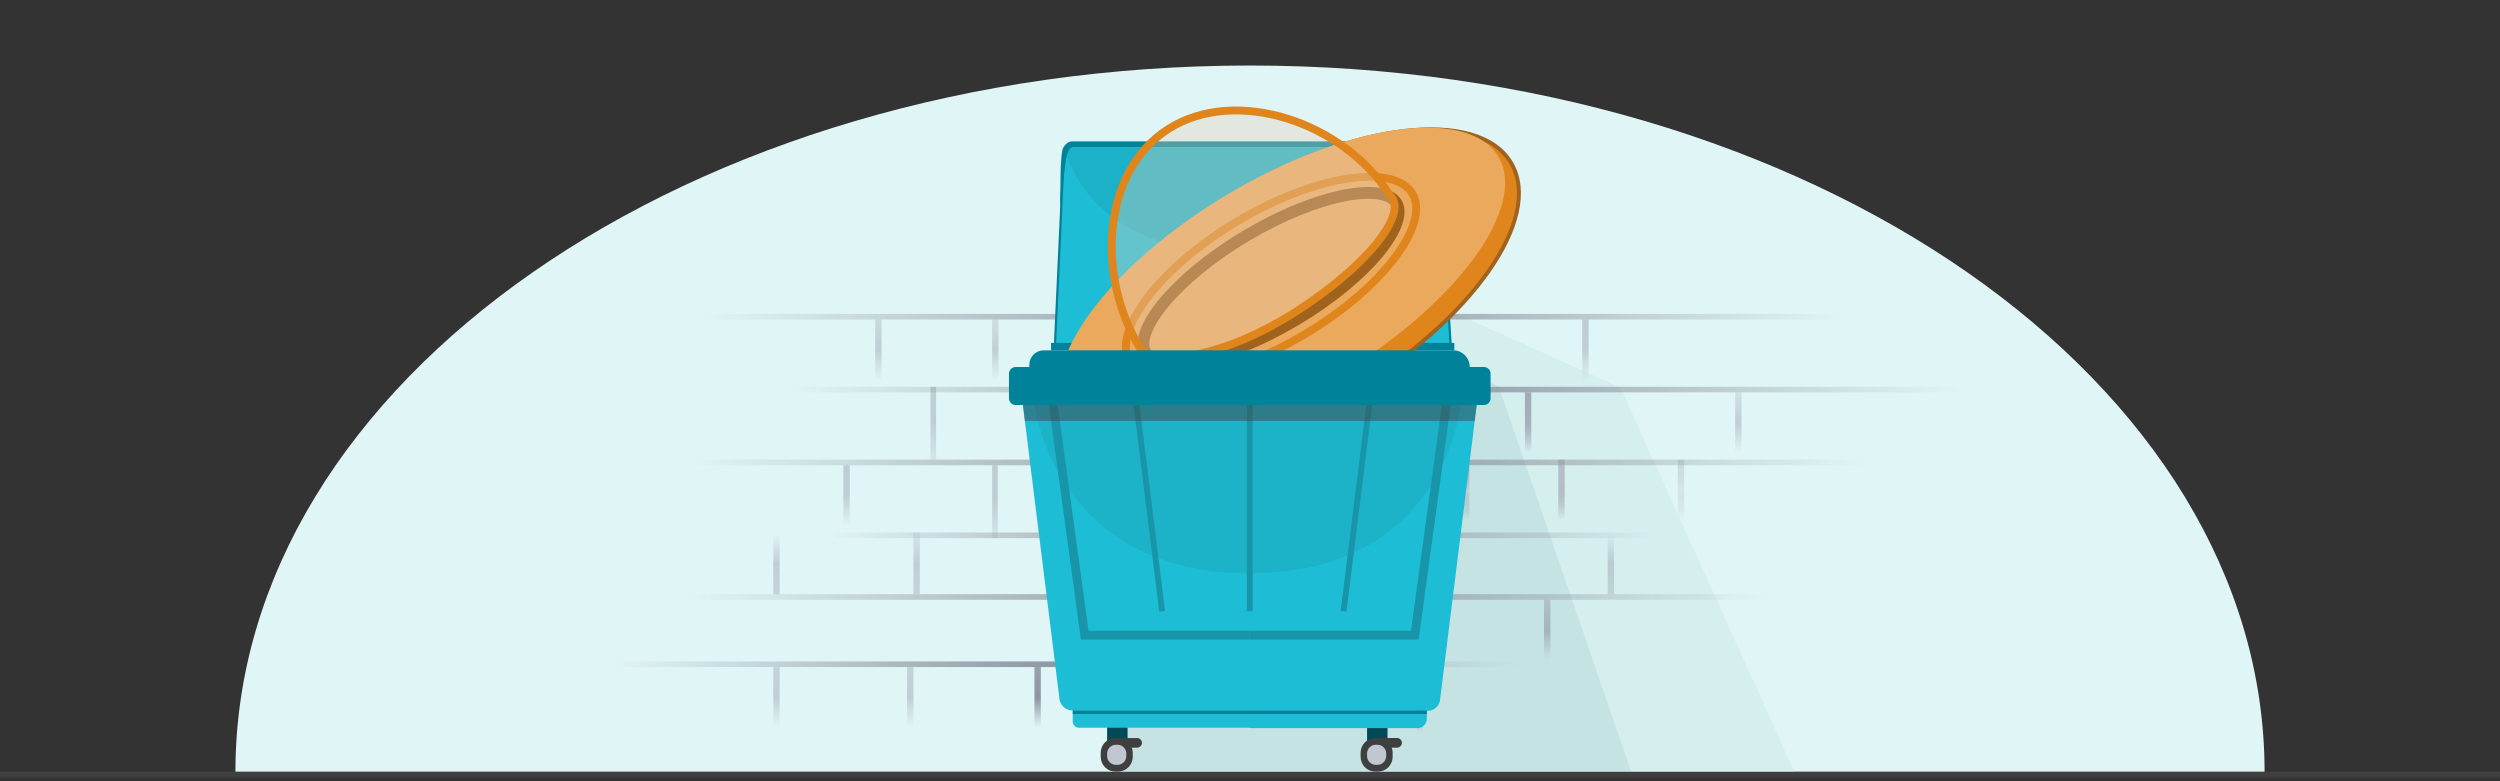 <svg width="528" height="165" viewBox="0 0 528 165" fill="none" xmlns="http://www.w3.org/2000/svg">
<rect x="0" y="0" width="528" height="165" fill="#333333" stroke="none"/>
<path d="M478.279 163.004C398.225 163.004 375.12 163.004 256.778 163.004C138.435 163.004 117.136 163.004 49.723 163.004C49.723 80.622 145.658 13.838 264.001 13.838C382.343 13.838 478.279 80.622 478.279 163.004Z" fill="#E0F5F5"/>
<path d="M342.225 81.899L234 33L234 163L379 163L342.225 81.899Z" fill="#D5EEEE"/>
<path d="M316.58 81.764L234.404 32.78L234.404 163.004L344.503 163.004L316.58 81.764Z" fill="#C6E3E3"/>
<rect x="124.305" y="139.695" width="201.794" height="1.184" fill="url(#paint0_linear_1635_1982)"/>
<rect x="139.104" y="125.489" width="239.462" height="1.184" fill="url(#paint1_linear_1635_1982)"/>
<rect x="170.475" y="112.467" width="183.498" height="1.184" fill="url(#paint2_linear_1635_1982)"/>
<rect x="327.443" y="126.673" width="13.022" height="1.345" transform="rotate(90 327.443 126.673)" fill="url(#paint3_linear_1635_1982)" fill-opacity="0.6"/>
<rect x="323.408" y="82.87" width="13.022" height="1.345" transform="rotate(90 323.408 82.87)" fill="url(#paint4_linear_1635_1982)"/>
<rect x="355.695" y="97.076" width="13.022" height="1.345" transform="rotate(90 355.695 97.076)" fill="url(#paint5_linear_1635_1982)" fill-opacity="0.4"/>
<rect x="330.457" y="97.076" width="13.022" height="1.345" transform="rotate(90 330.457 97.076)" fill="url(#paint6_linear_1635_1982)"/>
<rect x="310.332" y="97.076" width="13.022" height="1.345" transform="rotate(90 310.332 97.076)" fill="url(#paint7_linear_1635_1982)"/>
<rect x="186.188" y="67.48" width="13.022" height="1.345" transform="rotate(90 186.188 67.48)" fill="url(#paint8_linear_1635_1982)" fill-opacity="0.4"/>
<rect x="210.889" y="67.48" width="13.022" height="1.345" transform="rotate(90 210.889 67.48)" fill="url(#paint9_linear_1635_1982)" fill-opacity="0.4"/>
<rect x="335.516" y="67.48" width="13.022" height="1.345" transform="rotate(90 335.516 67.48)" fill="url(#paint10_linear_1635_1982)" fill-opacity="0.6"/>
<rect x="367.803" y="82.87" width="13.022" height="1.345" transform="rotate(90 367.803 82.87)" fill="url(#paint11_linear_1635_1982)" fill-opacity="0.4"/>
<rect x="277.668" y="126.672" width="13.022" height="1.345" transform="rotate(90 277.668 126.672)" fill="url(#paint12_linear_1635_1982)"/>
<rect x="277.668" y="82.87" width="13.022" height="1.345" transform="rotate(90 277.668 82.87)" fill="url(#paint13_linear_1635_1982)"/>
<rect x="235.965" y="66.296" width="13.022" height="1.345" transform="rotate(90 235.965 66.296)" fill="url(#paint14_linear_1635_1982)"/>
<rect x="274.979" y="98.26" width="13.022" height="1.345" transform="rotate(90 274.979 98.26)" fill="url(#paint15_linear_1635_1982)"/>
<rect x="219.82" y="140.879" width="13.022" height="1.345" transform="rotate(90 219.82 140.879)" fill="url(#paint16_linear_1635_1982)"/>
<rect x="164.664" y="140.879" width="13.022" height="1.345" transform="rotate(90 164.664 140.879)" fill="url(#paint17_linear_1635_1982)" fill-opacity="0.4"/>
<rect x="192.914" y="140.879" width="13.022" height="1.345" transform="rotate(90 192.914 140.879)" fill="url(#paint18_linear_1635_1982)" fill-opacity="0.4"/>
<rect x="163.318" y="125.489" width="13.022" height="1.345" transform="rotate(-90 163.318 125.489)" fill="url(#paint19_linear_1635_1982)" fill-opacity="0.4"/>
<rect x="179.461" y="98.26" width="13.022" height="1.345" transform="rotate(90 179.461 98.26)" fill="url(#paint20_linear_1635_1982)" fill-opacity="0.4"/>
<rect x="210.727" y="98.26" width="15.39" height="1.184" transform="rotate(90 210.727 98.26)" fill="url(#paint21_linear_1635_1982)" fill-opacity="0.4"/>
<rect x="197.703" y="81.686" width="15.39" height="1.184" transform="rotate(90 197.703 81.686)" fill="url(#paint22_linear_1635_1982)" fill-opacity="0.4"/>
<rect x="192.914" y="125.489" width="13.022" height="1.345" transform="rotate(-90 192.914 125.489)" fill="url(#paint23_linear_1635_1982)" fill-opacity="0.4"/>
<rect x="253.453" y="125.489" width="13.022" height="1.345" transform="rotate(-90 253.453 125.489)" fill="url(#paint24_linear_1635_1982)"/>
<rect x="339.551" y="125.489" width="13.022" height="1.345" transform="rotate(-90 339.551 125.489)" fill="url(#paint25_linear_1635_1982)" fill-opacity="0.4"/>
<rect x="300.537" y="142.062" width="13.022" height="1.345" transform="rotate(90 300.537 142.062)" fill="url(#paint26_linear_1635_1982)"/>
<rect x="230.582" y="126.673" width="13.022" height="1.345" transform="rotate(90 230.582 126.673)" fill="url(#paint27_linear_1635_1982)"/>
<rect x="230.582" y="82.87" width="13.022" height="1.345" transform="rotate(90 230.582 82.87)" fill="url(#paint28_linear_1635_1982)"/>
<rect x="287.086" y="67.48" width="13.022" height="1.345" transform="rotate(90 287.086 67.48)" fill="url(#paint29_linear_1635_1982)"/>
<rect x="139.104" y="97.076" width="260.987" height="1.184" fill="url(#paint30_linear_1635_1982)"/>
<rect x="141.793" y="66.296" width="254.26" height="1.184" fill="url(#paint31_linear_1635_1982)"/>
<rect x="159.281" y="81.686" width="260.987" height="1.184" fill="url(#paint32_linear_1635_1982)"/>
<path d="M304.138 36.402L306.367 72.785L222.812 72.785L224.539 35.089C224.727 33.753 225.052 32.622 225.463 31.836C225.884 31.031 226.33 30.703 226.708 30.703L301.289 30.703C301.814 30.712 302.404 31.171 302.944 32.208C303.476 33.227 303.895 34.685 304.138 36.402Z" fill="#1DBDD6" stroke="#00829B" stroke-width="0.474"/>
<path opacity="0.46" d="M224.932 31.159C224.932 31.159 228.46 53.869 264.404 53.869C300.348 53.869 303.066 31.124 303.066 31.124L224.932 31.159Z" fill="#1CA4B9"/>
<path fill-rule="evenodd" clip-rule="evenodd" d="M226.397 29.867L301.301 29.867C302.311 29.884 303.107 30.724 303.678 31.819C304.453 34.928 304.843 38.145 304.843 41.35L304.843 44.292C304.603 42.595 303.138 33.349 302.631 32.378C302.106 31.37 301.607 31.072 301.286 31.064L226.397 31.064C226.228 31.065 225.872 31.227 225.465 32.006C225.08 32.743 224.052 42.975 223.867 44.292L223.959 39.209C224.006 36.621 223.941 33.989 224.419 31.446C224.869 30.584 225.528 29.868 226.397 29.867Z" fill="#00829B"/>
<path d="M221.988 72.423L221.988 73.989L307.153 73.989L307.153 72.423L221.988 72.423Z" fill="#00829B"/>
<path d="M285.268 82.874C272.539 90.45 259.624 95.011 249.022 96.248C243.721 96.866 238.979 96.656 235.12 95.56C231.259 94.464 228.259 92.473 226.501 89.518C224.742 86.563 224.422 82.978 225.3 79.061C226.176 75.146 228.253 70.878 231.324 66.513C237.466 57.784 247.634 48.606 260.363 41.03C273.092 33.454 286.007 28.893 296.609 27.656C301.91 27.038 306.652 27.248 310.511 28.344C314.372 29.44 317.372 31.431 319.13 34.386C320.889 37.341 321.209 40.927 320.331 44.843C319.455 48.758 317.378 53.026 314.307 57.391C308.165 66.12 297.997 75.298 285.268 82.874Z" fill="#DF851C" stroke="#9F631D" stroke-width="0.83"/>
<ellipse cx="53.145" cy="22.421" rx="53.145" ry="22.421" transform="matrix(-0.859 0.511 0.511 0.859 305.004 13.842)" fill="#EBA95D"/>
<path d="M238.589 76.441C239.48 77.938 241.097 78.995 243.404 79.554C245.715 80.114 248.65 80.154 252.033 79.662C258.796 78.678 267.177 75.593 275.548 70.611C283.918 65.629 290.626 59.733 294.715 54.258C296.761 51.519 298.125 48.919 298.735 46.621C299.344 44.327 299.186 42.401 298.295 40.905C297.404 39.408 295.787 38.351 293.48 37.792C291.169 37.233 288.234 37.192 284.851 37.684C278.089 38.668 269.707 41.753 261.337 46.735C252.966 51.717 246.258 57.613 242.169 63.088C240.123 65.827 238.759 68.427 238.149 70.725C237.541 73.019 237.699 74.945 238.589 76.441Z" fill="#EBA95D" stroke="#DF851C" stroke-width="1.661"/>
<path d="M241.947 74.442C242.505 75.38 243.646 76.103 245.553 76.428C247.453 76.752 249.946 76.644 252.893 76.074C258.776 74.936 266.193 72.011 273.714 67.535C281.235 63.059 287.343 57.934 291.148 53.305C293.054 50.986 294.337 48.847 294.959 47.022C295.583 45.191 295.491 43.843 294.933 42.905C294.374 41.967 293.234 41.244 291.327 40.919C289.426 40.596 286.933 40.703 283.987 41.273C278.104 42.411 270.687 45.336 263.166 49.812C255.645 54.289 249.537 59.414 245.732 64.042C243.826 66.361 242.542 68.5 241.921 70.326C241.297 72.157 241.389 73.504 241.947 74.442Z" fill="#EBA95D" stroke="#9F631D" stroke-width="2.491"/>
<path d="M293.574 41.268L293.5 41.197L293.446 41.112C288.678 33.557 280.613 27.785 271.911 25.057C263.206 22.328 253.977 22.678 246.832 27.188C239.696 31.691 235.843 39.547 234.988 48.254C234.136 56.919 236.268 66.338 241.003 73.9C241.981 74.666 243.49 75.19 245.509 75.371C247.585 75.556 250.126 75.372 253.015 74.775C258.791 73.582 265.863 70.763 273.2 66.132C280.559 61.487 286.848 56.191 290.668 51.504C292.584 49.154 293.832 47.014 294.32 45.23C294.801 43.472 294.525 42.18 293.574 41.268Z" fill="#E6D1B9" fill-opacity="0.35" stroke="#DF851C" stroke-width="1.661"/>
<path d="M238.144 152.703H233.824V156.561H238.144V152.703Z" fill="#004A58"/>
<path d="M240.175 157.902H236.114C235.849 157.902 235.595 157.796 235.407 157.607C235.219 157.419 235.112 157.163 235.109 156.895C235.109 156.626 235.215 156.367 235.403 156.176C235.591 155.985 235.847 155.877 236.114 155.875H240.175C240.441 155.877 240.697 155.985 240.885 156.176C241.073 156.367 241.179 156.626 241.179 156.895C241.176 157.163 241.07 157.419 240.882 157.607C240.694 157.796 240.439 157.902 240.175 157.902Z" fill="#3F3F3F"/>
<path d="M236.144 155.867H235.555C233.849 155.867 232.467 157.265 232.467 158.989V159.833C232.467 161.558 233.849 162.956 235.555 162.956H236.144C237.85 162.956 239.232 161.558 239.232 159.833V158.989C239.232 157.265 237.85 155.867 236.144 155.867Z" fill="#3F3F3F"/>
<path d="M236.024 157.292H235.672C234.651 157.292 233.824 158.129 233.824 159.161V159.666C233.824 160.698 234.651 161.534 235.672 161.534H236.024C237.045 161.534 237.872 160.698 237.872 159.666V159.161C237.872 158.129 237.045 157.292 236.024 157.292Z" fill="#C1C7D0"/>
<path d="M293.041 152.703H288.721V156.561H293.041V152.703Z" fill="#004A58"/>
<path d="M295.067 157.901H291.011C290.744 157.901 290.488 157.795 290.299 157.604C290.11 157.414 290.003 157.156 290.002 156.886C290.003 156.616 290.11 156.357 290.299 156.166C290.488 155.975 290.743 155.867 291.011 155.866H295.067C295.334 155.867 295.59 155.975 295.779 156.166C295.968 156.357 296.075 156.616 296.076 156.886C296.075 157.156 295.968 157.414 295.779 157.604C295.59 157.795 295.334 157.901 295.067 157.901Z" fill="#3F3F3F"/>
<path d="M291.037 155.866H290.448C288.742 155.866 287.359 157.264 287.359 158.989V159.833C287.359 161.558 288.742 162.956 290.448 162.956H291.037C292.742 162.956 294.125 161.558 294.125 159.833V158.989C294.125 157.264 292.742 155.866 291.037 155.866Z" fill="#3F3F3F"/>
<path d="M290.921 157.292H290.568C289.548 157.292 288.721 158.129 288.721 159.161V159.666C288.721 160.698 289.548 161.534 290.568 161.534H290.921C291.941 161.534 292.768 160.698 292.768 159.666V159.161C292.768 158.129 291.941 157.292 290.921 157.292Z" fill="#C1C7D0"/>
<path d="M312.08 83.966L311.879 85.541L311.464 88.903L304.136 147.843C304.058 148.472 303.756 149.05 303.286 149.47C302.816 149.89 302.21 150.121 301.583 150.122H263.971V150.045H226.483C225.814 150.046 225.169 149.8 224.667 149.352C224.166 148.905 223.843 148.288 223.761 147.617L216.45 88.903L216.035 85.541L215.83 83.889H263.971V83.966H312.08Z" fill="#1DBDD6"/>
<path d="M263.969 150.126V150.054H226.566V152.383C226.566 152.732 226.704 153.067 226.948 153.315C227.192 153.562 227.524 153.7 227.87 153.7H263.969V153.777H299.382C299.641 153.777 299.898 153.725 300.138 153.625C300.378 153.524 300.595 153.377 300.778 153.191C300.962 153.006 301.107 152.785 301.206 152.543C301.305 152.3 301.355 152.04 301.355 151.778V150.126H263.969Z" fill="#1DBDD6"/>
<path d="M263.952 150.058V150.045H226.566V150.799H263.952V150.812H301.337V150.058H263.952Z" fill="#00829B"/>
<path opacity="0.45" d="M218.525 85.519C218.525 85.519 222.587 121.056 263.953 121.056C305.319 121.056 308.447 85.464 308.447 85.464L218.525 85.519Z" fill="#1CA4B9"/>
<path d="M313.396 77.508H214.508C213.727 77.508 213.094 78.149 213.094 78.939V84.11C213.094 84.9 213.727 85.541 214.508 85.541H313.396C314.177 85.541 314.811 84.9 314.811 84.11V78.939C314.811 78.149 314.177 77.508 313.396 77.508Z" fill="#00829B"/>
<path d="M263.952 135.09H228.285L221.523 85.546H223.38L229.9 133.213H263.952V135.09Z" fill="#1895A9"/>
<path d="M299.614 135.09H263.952V133.213H297.999L304.523 85.546H306.38L299.614 135.09Z" fill="#1895A9"/>
<path d="M240.643 85.467L239.416 85.623L244.826 129.171L246.053 129.015L240.643 85.467Z" fill="#1895A9"/>
<path d="M288.575 85.463L283.15 129.01L284.377 129.166L289.802 85.62L288.575 85.463Z" fill="#1895A9"/>
<path d="M264.568 85.541H263.332V129.088H264.568V85.541Z" fill="#1895A9"/>
<g style="mix-blend-mode:multiply" opacity="0.46">
<path d="M311.879 85.541L311.464 88.903H216.45L216.035 85.541H311.879Z" fill="#3F3F3F"/>
</g>
<path d="M306.924 73.988H220.43C220.03 73.988 219.635 74.068 219.266 74.223C218.897 74.377 218.561 74.604 218.279 74.89C217.997 75.176 217.773 75.515 217.621 75.888C217.468 76.262 217.39 76.662 217.391 77.066V77.517H310.405C310.406 77.054 310.317 76.596 310.143 76.167C309.968 75.739 309.712 75.35 309.389 75.022C309.065 74.695 308.681 74.434 308.258 74.257C307.835 74.08 307.382 73.988 306.924 73.988Z" fill="#00829B"/>
<rect y="163.004" width="528" height="1.184" fill="#3F3F3F"/>
<defs>
<linearGradient id="paint0_linear_1635_1982" x1="129.686" y1="140.879" x2="321.39" y2="140.879" gradientUnits="userSpaceOnUse">
<stop stop-color="#8D95A1" stop-opacity="0"/>
<stop offset="0.493" stop-color="#8D95A1"/>
<stop offset="1" stop-color="#8D95A1" stop-opacity="0"/>
</linearGradient>
<linearGradient id="paint1_linear_1635_1982" x1="145.489" y1="126.673" x2="372.978" y2="126.673" gradientUnits="userSpaceOnUse">
<stop stop-color="#8D95A1" stop-opacity="0"/>
<stop offset="0.493" stop-color="#8D95A1"/>
<stop offset="1" stop-color="#8D95A1" stop-opacity="0"/>
</linearGradient>
<linearGradient id="paint2_linear_1635_1982" x1="175.368" y1="113.651" x2="349.691" y2="113.651" gradientUnits="userSpaceOnUse">
<stop stop-color="#8D95A1" stop-opacity="0"/>
<stop offset="0.493" stop-color="#8D95A1"/>
<stop offset="1" stop-color="#8D95A1" stop-opacity="0"/>
</linearGradient>
<linearGradient id="paint3_linear_1635_1982" x1="327.791" y1="128.018" x2="340.162" y2="128.018" gradientUnits="userSpaceOnUse">
<stop stop-color="#8D95A1" stop-opacity="0.69"/>
<stop offset="0.493" stop-color="#8D95A1"/>
<stop offset="1" stop-color="#8D95A1" stop-opacity="0"/>
</linearGradient>
<linearGradient id="paint4_linear_1635_1982" x1="323.755" y1="84.216" x2="336.127" y2="84.216" gradientUnits="userSpaceOnUse">
<stop stop-color="#A3ABB5"/>
<stop offset="0.493" stop-color="#A7AFB8"/>
<stop offset="1" stop-color="#8D95A1" stop-opacity="0"/>
</linearGradient>
<linearGradient id="paint5_linear_1635_1982" x1="356.043" y1="98.422" x2="368.414" y2="98.422" gradientUnits="userSpaceOnUse">
<stop stop-color="#8D95A1" stop-opacity="0.69"/>
<stop offset="0.493" stop-color="#C5CED4"/>
<stop offset="1" stop-color="#8D95A1" stop-opacity="0"/>
</linearGradient>
<linearGradient id="paint6_linear_1635_1982" x1="330.804" y1="98.422" x2="343.176" y2="98.422" gradientUnits="userSpaceOnUse">
<stop stop-color="#B7C0C8"/>
<stop offset="0.493" stop-color="#B4BDC5"/>
<stop offset="1" stop-color="#8D95A1" stop-opacity="0"/>
</linearGradient>
<linearGradient id="paint7_linear_1635_1982" x1="310.679" y1="98.422" x2="323.051" y2="98.422" gradientUnits="userSpaceOnUse">
<stop stop-color="#8D95A1" stop-opacity="0.69"/>
<stop offset="0.493" stop-color="#C5CED4"/>
<stop offset="1" stop-color="#8D95A1" stop-opacity="0"/>
</linearGradient>
<linearGradient id="paint8_linear_1635_1982" x1="186.535" y1="68.825" x2="198.906" y2="68.825" gradientUnits="userSpaceOnUse">
<stop stop-color="#8D95A1" stop-opacity="0.69"/>
<stop offset="0.493" stop-color="#8D95A1"/>
<stop offset="1" stop-color="#8D95A1" stop-opacity="0"/>
</linearGradient>
<linearGradient id="paint9_linear_1635_1982" x1="211.236" y1="68.825" x2="223.607" y2="68.825" gradientUnits="userSpaceOnUse">
<stop stop-color="#B6BDC4"/>
<stop offset="0.493" stop-color="#8D95A1"/>
<stop offset="1" stop-color="#8D95A1" stop-opacity="0"/>
</linearGradient>
<linearGradient id="paint10_linear_1635_1982" x1="335.863" y1="68.825" x2="348.234" y2="68.825" gradientUnits="userSpaceOnUse">
<stop stop-color="#8D95A1" stop-opacity="0.69"/>
<stop offset="0.493" stop-color="#8D95A1" stop-opacity="0.67"/>
<stop offset="1" stop-color="#8D95A1" stop-opacity="0"/>
</linearGradient>
<linearGradient id="paint11_linear_1635_1982" x1="368.15" y1="84.216" x2="380.521" y2="84.216" gradientUnits="userSpaceOnUse">
<stop stop-color="#8D95A1" stop-opacity="0.51"/>
<stop offset="0.493" stop-color="#8D95A1"/>
<stop offset="1" stop-color="#8D95A1" stop-opacity="0"/>
</linearGradient>
<linearGradient id="paint12_linear_1635_1982" x1="278.015" y1="128.018" x2="290.387" y2="128.018" gradientUnits="userSpaceOnUse">
<stop stop-color="#8D95A1" stop-opacity="0.88"/>
<stop offset="0.493" stop-color="#8D95A1"/>
<stop offset="1" stop-color="#8D95A1" stop-opacity="0"/>
</linearGradient>
<linearGradient id="paint13_linear_1635_1982" x1="278.015" y1="84.216" x2="290.387" y2="84.216" gradientUnits="userSpaceOnUse">
<stop stop-color="#8D95A1" stop-opacity="0.88"/>
<stop offset="0.493" stop-color="#8D95A1"/>
<stop offset="1" stop-color="#8D95A1" stop-opacity="0"/>
</linearGradient>
<linearGradient id="paint14_linear_1635_1982" x1="236.312" y1="67.641" x2="248.683" y2="67.641" gradientUnits="userSpaceOnUse">
<stop stop-color="#8D95A1" stop-opacity="0.88"/>
<stop offset="0.493" stop-color="#8D95A1"/>
<stop offset="1" stop-color="#8D95A1" stop-opacity="0"/>
</linearGradient>
<linearGradient id="paint15_linear_1635_1982" x1="275.326" y1="99.605" x2="287.697" y2="99.605" gradientUnits="userSpaceOnUse">
<stop stop-color="#8D95A1" stop-opacity="0.88"/>
<stop offset="0.493" stop-color="#8D95A1"/>
<stop offset="1" stop-color="#8D95A1" stop-opacity="0"/>
</linearGradient>
<linearGradient id="paint16_linear_1635_1982" x1="220.168" y1="142.224" x2="232.539" y2="142.224" gradientUnits="userSpaceOnUse">
<stop stop-color="#8D95A1" stop-opacity="0.88"/>
<stop offset="0.493" stop-color="#8D95A1"/>
<stop offset="1" stop-color="#8D95A1" stop-opacity="0"/>
</linearGradient>
<linearGradient id="paint17_linear_1635_1982" x1="165.011" y1="142.224" x2="177.383" y2="142.224" gradientUnits="userSpaceOnUse">
<stop stop-color="#8D95A1" stop-opacity="0.88"/>
<stop offset="0.493" stop-color="#8D95A1"/>
<stop offset="1" stop-color="#8D95A1" stop-opacity="0"/>
</linearGradient>
<linearGradient id="paint18_linear_1635_1982" x1="193.261" y1="142.224" x2="205.633" y2="142.224" gradientUnits="userSpaceOnUse">
<stop stop-color="#8D95A1" stop-opacity="0.88"/>
<stop offset="0.493" stop-color="#8D95A1"/>
<stop offset="1" stop-color="#8D95A1" stop-opacity="0"/>
</linearGradient>
<linearGradient id="paint19_linear_1635_1982" x1="163.666" y1="126.834" x2="176.037" y2="126.834" gradientUnits="userSpaceOnUse">
<stop stop-color="#8D95A1" stop-opacity="0.88"/>
<stop offset="0.493" stop-color="#8D95A1"/>
<stop offset="1" stop-color="#8D95A1" stop-opacity="0"/>
</linearGradient>
<linearGradient id="paint20_linear_1635_1982" x1="179.808" y1="99.605" x2="192.18" y2="99.605" gradientUnits="userSpaceOnUse">
<stop stop-color="#8D95A1"/>
<stop offset="0.493" stop-color="#8D95A1"/>
<stop offset="1" stop-color="#8D95A1" stop-opacity="0"/>
</linearGradient>
<linearGradient id="paint21_linear_1635_1982" x1="211.137" y1="99.444" x2="225.758" y2="99.444" gradientUnits="userSpaceOnUse">
<stop stop-color="#8D95A1"/>
<stop offset="0.493" stop-color="#8D95A1"/>
<stop offset="1" stop-color="#8D95A1" stop-opacity="0.4"/>
</linearGradient>
<linearGradient id="paint22_linear_1635_1982" x1="198.114" y1="82.871" x2="212.734" y2="82.871" gradientUnits="userSpaceOnUse">
<stop stop-color="#8D95A1"/>
<stop offset="0.493" stop-color="#8D95A1"/>
<stop offset="1" stop-color="#8D95A1" stop-opacity="0.4"/>
</linearGradient>
<linearGradient id="paint23_linear_1635_1982" x1="193.261" y1="126.834" x2="205.633" y2="126.834" gradientUnits="userSpaceOnUse">
<stop stop-color="#8D95A1" stop-opacity="0.88"/>
<stop offset="0.493" stop-color="#8D95A1"/>
<stop offset="1" stop-color="#8D95A1" stop-opacity="0.4"/>
</linearGradient>
<linearGradient id="paint24_linear_1635_1982" x1="253.8" y1="126.834" x2="266.172" y2="126.834" gradientUnits="userSpaceOnUse">
<stop stop-color="#8D95A1" stop-opacity="0.88"/>
<stop offset="0.493" stop-color="#8D95A1"/>
<stop offset="1" stop-color="#8D95A1" stop-opacity="0"/>
</linearGradient>
<linearGradient id="paint25_linear_1635_1982" x1="339.898" y1="126.834" x2="352.269" y2="126.834" gradientUnits="userSpaceOnUse">
<stop stop-color="#8D95A1" stop-opacity="0.77"/>
<stop offset="0.493" stop-color="#8D95A1"/>
<stop offset="1" stop-color="#8D95A1" stop-opacity="0"/>
</linearGradient>
<linearGradient id="paint26_linear_1635_1982" x1="300.884" y1="143.408" x2="313.256" y2="143.408" gradientUnits="userSpaceOnUse">
<stop stop-color="#8D95A1" stop-opacity="0.88"/>
<stop offset="0.493" stop-color="#8D95A1"/>
<stop offset="1" stop-color="#8D95A1" stop-opacity="0"/>
</linearGradient>
<linearGradient id="paint27_linear_1635_1982" x1="230.929" y1="128.018" x2="243.301" y2="128.018" gradientUnits="userSpaceOnUse">
<stop stop-color="#8D95A1" stop-opacity="0.77"/>
<stop offset="0.493" stop-color="#8D95A1" stop-opacity="0.62"/>
<stop offset="1" stop-color="#8D95A1" stop-opacity="0"/>
</linearGradient>
<linearGradient id="paint28_linear_1635_1982" x1="230.929" y1="84.216" x2="243.301" y2="84.216" gradientUnits="userSpaceOnUse">
<stop stop-color="#8D95A1" stop-opacity="0.77"/>
<stop offset="0.493" stop-color="#8D95A1" stop-opacity="0.62"/>
<stop offset="1" stop-color="#8D95A1" stop-opacity="0"/>
</linearGradient>
<linearGradient id="paint29_linear_1635_1982" x1="287.433" y1="68.825" x2="299.805" y2="68.825" gradientUnits="userSpaceOnUse">
<stop stop-color="#8D95A1" stop-opacity="0.77"/>
<stop offset="0.493" stop-color="#8D95A1" stop-opacity="0.62"/>
<stop offset="1" stop-color="#8D95A1" stop-opacity="0"/>
</linearGradient>
<linearGradient id="paint30_linear_1635_1982" x1="146.063" y1="98.26" x2="394" y2="98.26" gradientUnits="userSpaceOnUse">
<stop stop-color="#8D95A1" stop-opacity="0"/>
<stop offset="0.493" stop-color="#8D95A1"/>
<stop offset="1" stop-color="#8D95A1" stop-opacity="0"/>
</linearGradient>
<linearGradient id="paint31_linear_1635_1982" x1="148.573" y1="67.48" x2="390.12" y2="67.48" gradientUnits="userSpaceOnUse">
<stop stop-color="#8D95A1" stop-opacity="0"/>
<stop offset="0.493" stop-color="#8D95A1"/>
<stop offset="1" stop-color="#8D95A1" stop-opacity="0"/>
</linearGradient>
<linearGradient id="paint32_linear_1635_1982" x1="166.241" y1="82.87" x2="414.178" y2="82.87" gradientUnits="userSpaceOnUse">
<stop stop-color="#8D95A1" stop-opacity="0"/>
<stop offset="0.493" stop-color="#8D95A1"/>
<stop offset="1" stop-color="#8D95A1" stop-opacity="0"/>
</linearGradient>
</defs>
</svg>

